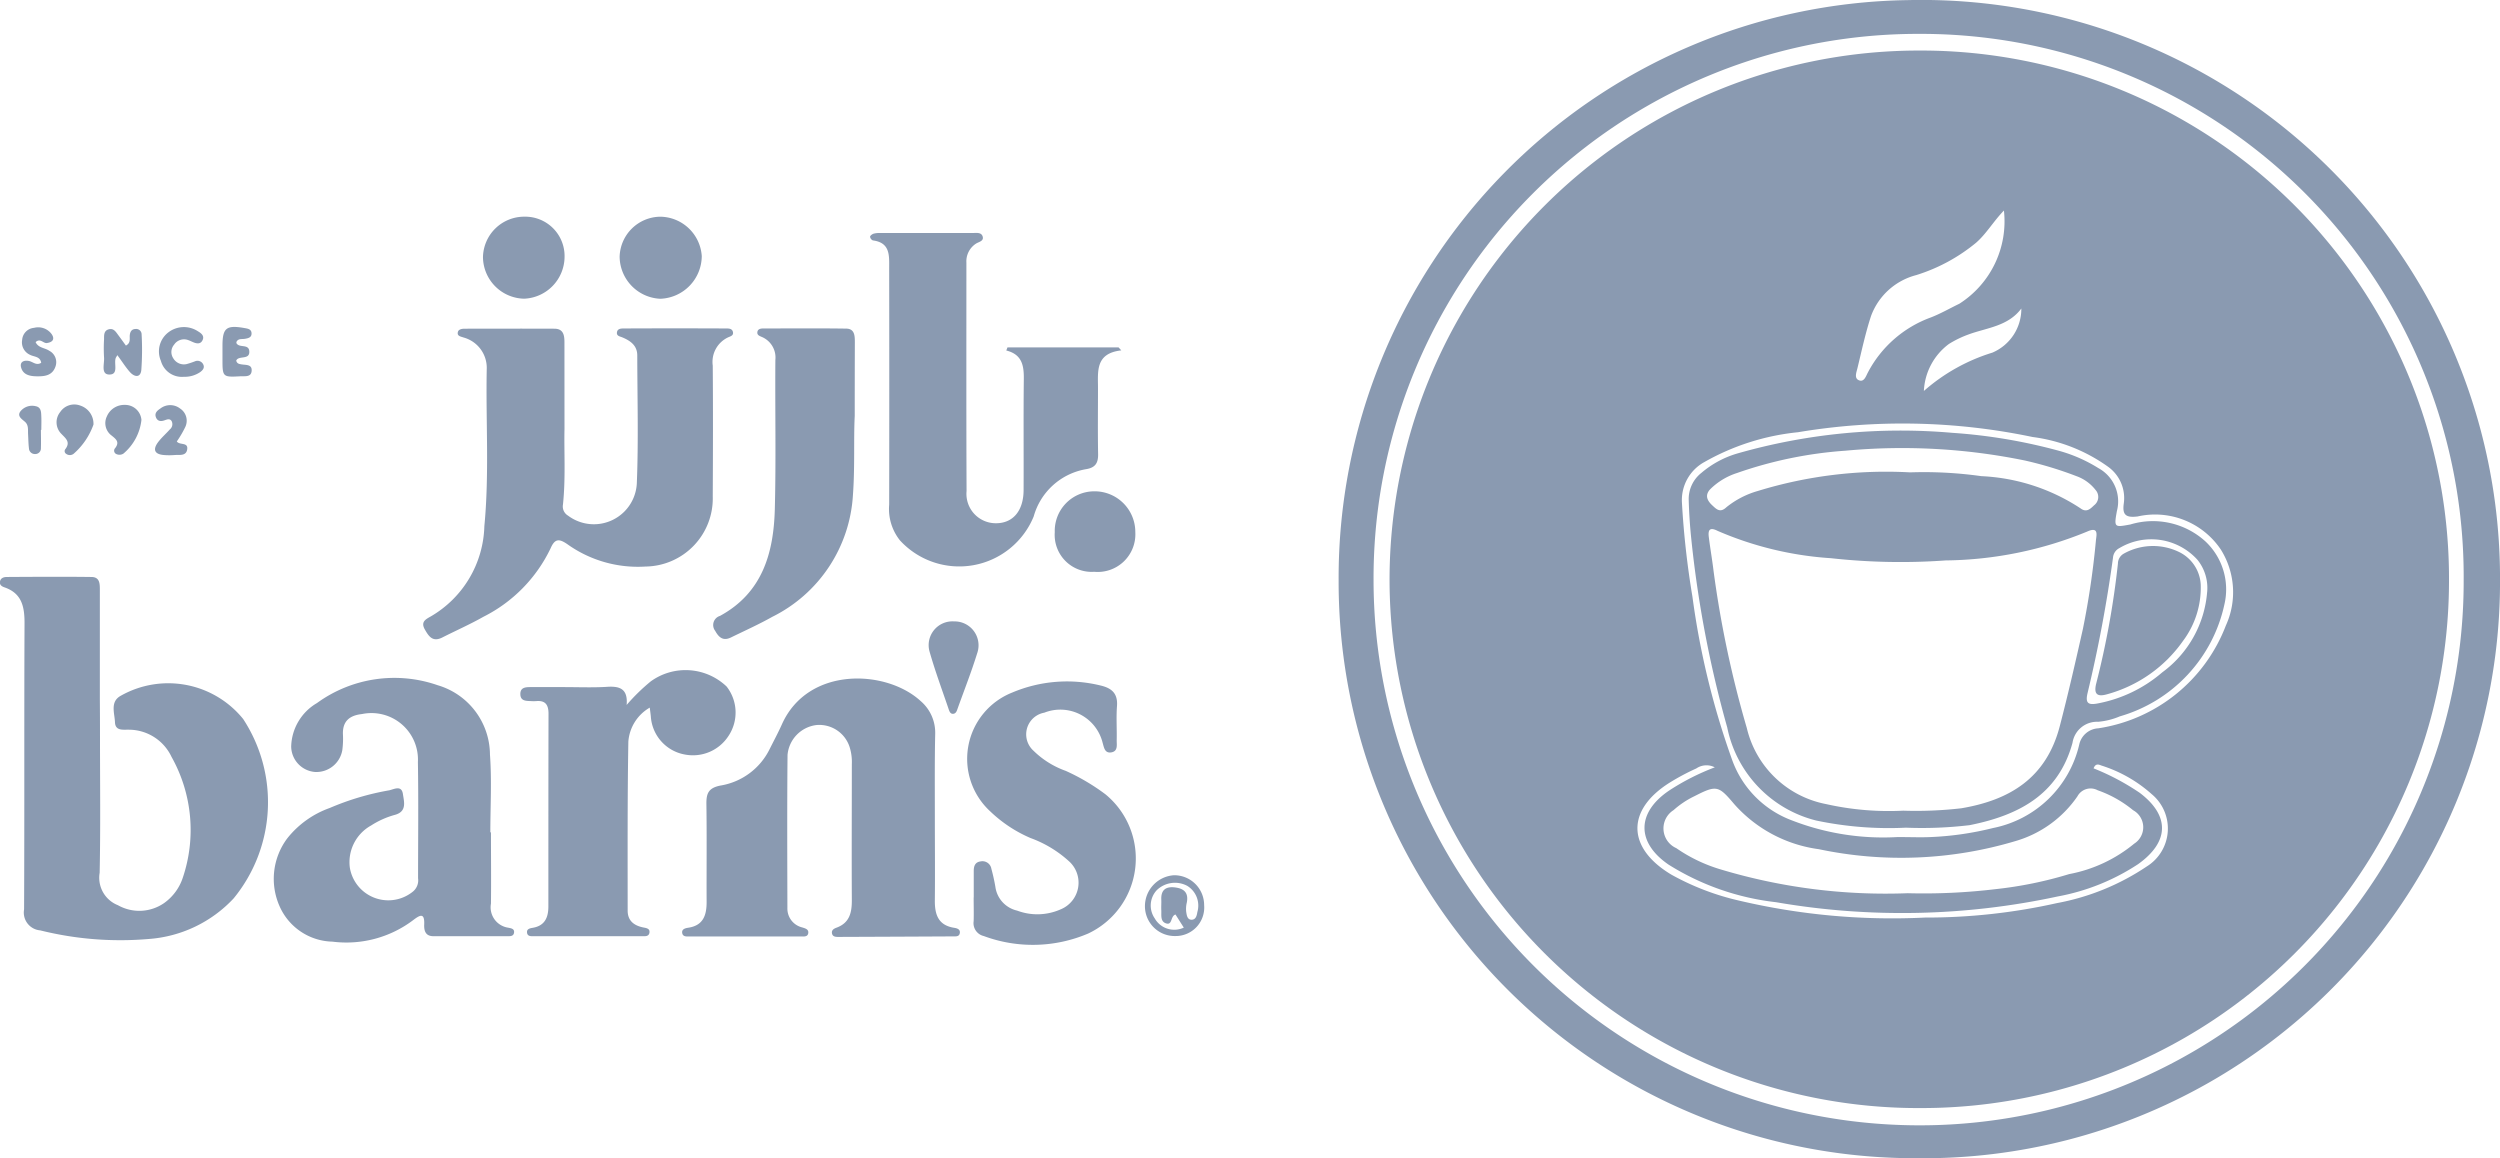 <svg xmlns="http://www.w3.org/2000/svg" width="105.156" height="48.722" viewBox="0 0 105.156 48.722">
    <defs>
        <style>
            .cls-1{fill:#8a9ab1}
        </style>
    </defs>
    <g id="Group_9098" data-name="Group 9098">
        <path id="Path_11882" data-name="Path 11882" class="cls-1" d="M-744.574 382.565a24.24 24.24 0 0 1-24.31-24.278 24.305 24.305 0 0 1 23.927-24.434 24.335 24.335 0 0 1 24.924 24.382 24.253 24.253 0 0 1-24.541 24.33zm23.012-24.292a22.831 22.831 0 0 0-22.895-23 22.9 22.9 0 0 0-22.958 22.977 22.951 22.951 0 0 0 22.168 22.918 22.88 22.88 0 0 0 23.685-22.895z" transform="translate(825.19 -333.848)"/>
        <path id="Path_11883" data-name="Path 11883" class="cls-1" d="M-1271.417 558.883c0 1.906.025 3.813-.014 5.718a1.239 1.239 0 0 0 .768 1.363 1.829 1.829 0 0 0 1.943-.09 2.122 2.122 0 0 0 .782-1.055 6.282 6.282 0 0 0-.47-5.094 1.988 1.988 0 0 0-1.779-1.143c-.248-.008-.586.066-.6-.315s-.216-.861.244-1.113a4.055 4.055 0 0 1 5.148.978 6.385 6.385 0 0 1-.4 7.545 5.42 5.42 0 0 1-3.572 1.708 13.957 13.957 0 0 1-4.564-.362.752.752 0 0 1-.679-.882c.019-4.016 0-8.032.019-12.047 0-.692-.117-1.25-.845-1.5-.107-.037-.21-.1-.189-.236.025-.16.164-.2.292-.2 1.184-.007 2.368-.015 3.552 0 .368 0 .358.3.358.57v4.552q.006.798.006 1.603z" transform="translate(1275.623 -527.889)"/>
        <path id="Path_11884" data-name="Path 11884" class="cls-1" d="M-1109.432 462.372c-.023.917.053 2.047-.064 3.173a.446.446 0 0 0 .212.466 1.809 1.809 0 0 0 2.894-1.352c.073-1.792.022-3.589.019-5.384 0-.416-.284-.617-.628-.761-.1-.041-.241-.056-.228-.2.016-.175.179-.174.3-.175q2.137-.01 4.274 0c.122 0 .283-.006.309.164.022.142-.119.169-.215.214a1.14 1.14 0 0 0-.637 1.185c.015 1.832.01 3.664 0 5.5a2.865 2.865 0 0 1-2.826 2.951 5.1 5.1 0 0 1-3.294-.943c-.337-.229-.518-.243-.7.175a6.222 6.222 0 0 1-2.824 2.88c-.562.319-1.156.58-1.733.873-.4.2-.563-.038-.734-.339-.183-.323.04-.428.254-.55a4.524 4.524 0 0 0 2.25-3.793c.212-2.2.058-4.4.1-6.6a1.323 1.323 0 0 0-.971-1.336c-.114-.042-.289-.055-.242-.235.03-.114.174-.135.283-.136 1.258 0 2.516-.006 3.774 0 .383 0 .426.275.425.579l.002 3.644z" transform="translate(1133.176 -444.323)"/>
        <path id="Path_11885" data-name="Path 11885" class="cls-1" d="M-940.462 426.847h4.672l.115.126c-1.1.124-.98.887-.98 1.587 0 .926-.012 1.851.005 2.777.007.381-.123.573-.515.634a2.772 2.772 0 0 0-2.194 1.986 3.384 3.384 0 0 1-5.625 1.009 2.12 2.12 0 0 1-.454-1.505q.008-4.97 0-9.941c0-.529.053-1.078-.688-1.173a.2.2 0 0 1-.116-.155c.009-.052.092-.11.154-.129a.936.936 0 0 1 .274-.027h3.887c.157 0 .375-.043.425.161.044.183-.172.212-.288.288a.887.887 0 0 0-.4.8c0 3.2-.007 6.405.007 9.607a1.235 1.235 0 0 0 1.237 1.352c.715 0 1.158-.521 1.162-1.394.007-1.555-.009-3.11.009-4.665.007-.561-.066-1.04-.737-1.207z" transform="translate(982.839 -412.235)"/>
        <path id="Path_11886" data-name="Path 11886" class="cls-1" d="M-1006.9 596.489c0 1.166.012 2.332 0 3.5-.008.6.128 1.067.814 1.175.128.02.274.066.232.241-.033.137-.171.119-.278.12q-2.415.013-4.83.022c-.114 0-.236-.007-.264-.145s.074-.2.182-.241c.556-.2.654-.633.652-1.155-.01-1.906 0-3.812 0-5.719a2.1 2.1 0 0 0-.088-.711 1.34 1.34 0 0 0-1.4-.941 1.389 1.389 0 0 0-1.216 1.253c-.021 2.146-.011 4.293-.006 6.44a.814.814 0 0 0 .624.82c.122.04.278.074.253.241s-.192.139-.315.139h-4.664c-.127 0-.291.024-.322-.14s.121-.208.252-.227c.637-.095.776-.532.774-1.088-.006-1.369.011-2.739-.009-4.108-.006-.448.079-.684.594-.785a2.809 2.809 0 0 0 2.065-1.531c.174-.348.359-.69.517-1.044 1.1-2.455 4.391-2.309 5.836-.979a1.749 1.749 0 0 1 .612 1.368c-.026 1.163-.015 2.329-.015 3.495z" transform="translate(1046.222 -562.138)"/>
        <path id="Path_11887" data-name="Path 11887" class="cls-1" d="M-1162.892 596.97c0 1 .012 2 0 3a.866.866 0 0 0 .725 1.012c.122.025.284.044.242.23-.031.137-.17.128-.276.128h-3.11c-.33 0-.4-.223-.389-.487.021-.5-.162-.42-.459-.193a4.659 4.659 0 0 1-3.4.909 2.491 2.491 0 0 1-2.229-1.5 2.838 2.838 0 0 1 .331-2.848 3.979 3.979 0 0 1 1.783-1.274 11.175 11.175 0 0 1 2.5-.743c.2-.041.522-.235.579.158.047.322.174.729-.327.871a3.584 3.584 0 0 0-1.011.45 1.763 1.763 0 0 0-.894 1.78 1.64 1.64 0 0 0 2.669.986.612.612 0 0 0 .2-.546c0-1.63.02-3.259-.007-4.888a1.956 1.956 0 0 0-2.353-2.019c-.52.056-.822.3-.8.855a3.629 3.629 0 0 1-.027.665 1.107 1.107 0 0 1-1.15.916 1.089 1.089 0 0 1-1-1.069 2.182 2.182 0 0 1 1.085-1.83 5.535 5.535 0 0 1 5.076-.75 3.061 3.061 0 0 1 2.2 2.917c.08 1.086.016 2.183.016 3.275z" transform="translate(1183.543 -561.961)"/>
        <path id="Path_11888" data-name="Path 11888" class="cls-1" d="M-1074.205 589.065a8.176 8.176 0 0 1 1.014-.991 2.5 2.5 0 0 1 3.191.216 1.775 1.775 0 0 1 .079 2.079 1.782 1.782 0 0 1-1.825.783 1.741 1.741 0 0 1-1.442-1.612c-.009-.09-.022-.18-.045-.363a1.807 1.807 0 0 0-.9 1.43c-.04 2.369-.029 4.74-.029 7.11 0 .423.263.626.652.706.123.025.29.041.265.216s-.191.153-.316.154h-4.555c-.106 0-.246.009-.275-.128-.038-.184.124-.206.246-.228.507-.09.647-.445.648-.892 0-2.7 0-5.407.006-8.111 0-.369-.126-.565-.516-.531a1.729 1.729 0 0 1-.222 0c-.206-.009-.441 0-.447-.289s.222-.3.432-.3h1.389c.593 0 1.187.025 1.777-.008.539-.041.936.039.873.759z" transform="translate(1100.563 -559.413)"/>
        <path id="Path_11889" data-name="Path 11889" class="cls-1" d="M-909.19 600.957v-1.111c0-.194.046-.374.288-.406a.381.381 0 0 1 .454.311c.068.25.124.5.168.758a1.188 1.188 0 0 0 .913 1 2.419 2.419 0 0 0 1.839-.055 1.212 1.212 0 0 0 .334-2.03 4.876 4.876 0 0 0-1.607-.967 5.688 5.688 0 0 1-1.7-1.126 3 3 0 0 1 .93-4.994 5.917 5.917 0 0 1 3.7-.3c.483.111.747.334.706.874-.036.479 0 .962-.012 1.443 0 .191.055.453-.226.5s-.308-.212-.365-.4a1.833 1.833 0 0 0-2.454-1.27.926.926 0 0 0-.455 1.6 3.706 3.706 0 0 0 1.355.847 8.841 8.841 0 0 1 1.67.985 3.49 3.49 0 0 1-.726 5.858 5.925 5.925 0 0 1-4.39.105.556.556 0 0 1-.426-.625c.011-.333 0-.666 0-1z" transform="translate(950.148 -563.207)"/>
        <path id="Path_11890" data-name="Path 11890" class="cls-1" d="M-999.674 461.863c-.05.968.012 2.148-.076 3.332a6.117 6.117 0 0 1-3.393 5.117c-.562.317-1.154.582-1.735.866-.323.158-.507.011-.665-.276a.4.4 0 0 1 .2-.629c1.791-.974 2.26-2.652 2.308-4.5.054-2.088.007-4.179.023-6.268a.939.939 0 0 0-.582-.971c-.083-.037-.185-.072-.177-.185.01-.148.142-.166.246-.167 1.164 0 2.329-.011 3.493.006.36.005.362.309.363.574-.003.966-.005 1.927-.005 3.101z" transform="translate(1035.626 -444.366)"/>
        <path id="Path_11891" data-name="Path 11891" class="cls-1" d="M-1091.066 415.876a1.656 1.656 0 0 1 1.687 1.687 1.774 1.774 0 0 1-1.7 1.763 1.768 1.768 0 0 1-1.732-1.745 1.736 1.736 0 0 1 1.745-1.705z" transform="translate(1113.126 -406.762)"/>
        <path id="Path_11892" data-name="Path 11892" class="cls-1" d="M-1039.353 415.883a1.773 1.773 0 0 1 1.744 1.659 1.809 1.809 0 0 1-1.744 1.793 1.791 1.791 0 0 1-1.711-1.768 1.731 1.731 0 0 1 1.711-1.684z" transform="translate(1067.127 -406.768)"/>
        <path id="Path_11893" data-name="Path 11893" class="cls-1" d="M-874.682 523.214a1.556 1.556 0 0 1-1.659-1.663 1.665 1.665 0 0 1 1.653-1.722 1.711 1.711 0 0 1 1.735 1.716 1.584 1.584 0 0 1-1.729 1.669z" transform="translate(920.707 -499.163)"/>
        <path id="Path_11894" data-name="Path 11894" class="cls-1" d="M-923.055 569.068a1.006 1.006 0 0 1 .973 1.345c-.24.775-.538 1.532-.814 2.3-.036.1-.066.232-.195.242s-.166-.127-.2-.227c-.272-.8-.569-1.6-.8-2.417a1 1 0 0 1 1.036-1.243z" transform="translate(963.183 -542.93)"/>
        <path id="Path_11895" data-name="Path 11895" class="cls-1" d="M-839.719 666.412a1.2 1.2 0 0 1-1.205 1.3 1.254 1.254 0 0 1-1.285-1.236 1.305 1.305 0 0 1 1.221-1.321 1.256 1.256 0 0 1 1.269 1.257zm-1.205.394c-.223.069-.118.487-.42.365-.223-.09-.167-.346-.177-.543-.008-.147.006-.3 0-.443-.02-.418.195-.567.584-.517s.568.237.488.64a1.112 1.112 0 0 0-.025.381c.022.138.041.334.222.337s.225-.17.247-.32a.973.973 0 0 0-.428-1.107 1.1 1.1 0 0 0-1.28.185.95.95 0 0 0-.085 1.184.944.944 0 0 0 1.223.39z" transform="translate(890.368 -628.34)"/>
        <path id="Path_11896" data-name="Path 11896" class="cls-1" d="M-1235.8 459.439c-.048.083-.06.1-.066.114-.094.244.143.72-.293.7-.337-.019-.181-.456-.2-.711a6.436 6.436 0 0 1 0-.776c0-.163-.013-.357.195-.414s.3.106.4.24.215.294.324.444c.216-.111.146-.3.164-.447s.084-.246.24-.251a.229.229 0 0 1 .257.234 11.562 11.562 0 0 1-.013 1.495c-.038.339-.294.289-.476.086s-.332-.447-.532-.714z" transform="translate(1240.736 -444.5)"/>
        <path id="Path_11897" data-name="Path 11897" class="cls-1" d="M-1234.959 487.1a.687.687 0 0 1 .7.633 2.159 2.159 0 0 1-.758 1.416.309.309 0 0 1-.315.01.155.155 0 0 1-.031-.242c.193-.254.043-.372-.152-.529a.648.648 0 0 1-.2-.8.793.793 0 0 1 .756-.488z" transform="translate(1240.208 -470.069)"/>
        <path id="Path_11898" data-name="Path 11898" class="cls-1" d="M-1252.664 487.861a2.937 2.937 0 0 1-.837 1.231.259.259 0 0 1-.313 0 .133.133 0 0 1-.031-.2c.226-.3.009-.45-.173-.643a.685.685 0 0 1-.044-.917.71.71 0 0 1 .839-.271.806.806 0 0 1 .559.8z" transform="translate(1256.596 -470.003)"/>
        <path id="Path_11899" data-name="Path 11899" class="cls-1" d="M-1214.3 459.771a.915.915 0 0 1-.968-.67 1.006 1.006 0 0 1 .315-1.2 1.073 1.073 0 0 1 1.246-.042c.126.073.269.181.2.35-.079.2-.252.176-.419.1-.068-.029-.134-.062-.2-.084a.5.5 0 0 0-.586.194.476.476 0 0 0-.039.568.518.518 0 0 0 .57.248 3.83 3.83 0 0 0 .364-.122.267.267 0 0 1 .329.137c.072.144-.022.246-.13.325a1.156 1.156 0 0 1-.682.196z" transform="translate(1222.036 -443.922)"/>
        <path id="Path_11900" data-name="Path 11900" class="cls-1" d="M-1267.124 458.422c.111.25.392.237.575.365a.541.541 0 0 1 .261.662c-.135.392-.471.419-.816.411-.273-.006-.539-.068-.626-.355-.076-.25.109-.331.323-.29.168.032.313.207.518.077-.046-.274-.3-.247-.462-.332a.574.574 0 0 1-.339-.63.547.547 0 0 1 .5-.508.7.7 0 0 1 .739.262c.147.214.043.343-.2.377-.149.021-.274-.22-.473-.039z" transform="translate(1268.622 -444.032)"/>
        <path id="Path_11901" data-name="Path 11901" class="cls-1" d="M-1216.024 488.707c.116.164.478.021.438.324s-.328.23-.535.247a2.714 2.714 0 0 1-.442 0c-.411-.033-.477-.239-.243-.548.144-.19.328-.349.487-.528a.284.284 0 0 0 .077-.351c-.074-.121-.191-.071-.3-.033-.158.057-.3.039-.363-.136s.066-.279.191-.362a.676.676 0 0 1 .826 0 .613.613 0 0 1 .217.786 4.472 4.472 0 0 1-.353.601z" transform="translate(1223.461 -470.138)"/>
        <path id="Path_11902" data-name="Path 11902" class="cls-1" d="M-1190.825 459.033c.035.133.129.141.22.157.189.033.464-.011.427.294-.03.245-.275.2-.451.206-.768.044-.774.036-.774-.722v-.553c0-.755.159-.887.916-.754.148.026.313.044.307.242-.005.161-.146.189-.278.212s-.265-.021-.349.113a.21.21 0 0 0-.012.062c.106.229.523.018.544.35.023.384-.451.16-.55.393z" transform="translate(1200.761 -443.864)"/>
        <path id="Path_11903" data-name="Path 11903" class="cls-1" d="M-1267.5 488.466c0 .257.009.514 0 .771a.236.236 0 0 1-.244.247.248.248 0 0 1-.259-.237c-.025-.2-.025-.4-.037-.6-.01-.18.028-.377-.129-.517-.136-.121-.343-.238-.192-.442a.628.628 0 0 1 .646-.215c.234.047.224.262.232.445s0 .367 0 .551z" transform="translate(1269.221 -470.386)"/>
        <path id="Path_11904" data-name="Path 11904" class="cls-1" d="M-727.254 397.465a22.247 22.247 0 0 1-22.354-22.133 22.27 22.27 0 0 1 22.293-22.349 22.206 22.206 0 0 1 22.27 22.313 22.181 22.181 0 0 1-22.209 22.169zm-.559-9.037a25.382 25.382 0 0 0 3.7-.172 16.649 16.649 0 0 0 3.093-.633 6.047 6.047 0 0 0 2.734-1.28.816.816 0 0 0-.046-1.406 4.881 4.881 0 0 0-1.491-.84.628.628 0 0 0-.852.257 4.778 4.778 0 0 1-2.6 1.879 16.768 16.768 0 0 1-8.277.343 5.777 5.777 0 0 1-3.557-1.894c-.664-.787-.743-.811-1.679-.333a3.749 3.749 0 0 0-.874.584.909.909 0 0 0 .116 1.6 6.544 6.544 0 0 0 1.84.886 24.089 24.089 0 0 0 7.893 1.009zm-.432-2.362c.577 0 .985.019 1.391 0a12.973 12.973 0 0 0 2.627-.38 4.651 4.651 0 0 0 3.628-3.507.867.867 0 0 1 .8-.687 6.844 6.844 0 0 0 5.367-4.321 3.376 3.376 0 0 0-.212-3.2 3.332 3.332 0 0 0-3.5-1.39c-.49.059-.65-.061-.58-.549a1.621 1.621 0 0 0-.668-1.547 6.981 6.981 0 0 0-3.171-1.247 26.635 26.635 0 0 0-9.866-.2 9.977 9.977 0 0 0-3.937 1.254 1.824 1.824 0 0 0-.944 1.7 36.322 36.322 0 0 0 .442 3.964 33.444 33.444 0 0 0 1.677 6.884 4.243 4.243 0 0 0 2.5 2.522 10.6 10.6 0 0 0 4.446.704zm4.479-26.354c-.451.468-.736.974-1.169 1.353a7.415 7.415 0 0 1-2.521 1.364 2.765 2.765 0 0 0-1.9 1.72c-.235.719-.394 1.464-.573 2.2-.041.168-.142.416.058.5.22.1.3-.168.379-.317a4.87 4.87 0 0 1 2.651-2.322c.413-.16.8-.384 1.2-.577a4.111 4.111 0 0 0 1.875-3.921zm-12.162 23.421a.759.759 0 0 0-.778.047 9.731 9.731 0 0 0-1.125.6c-1.835 1.155-1.793 2.755.085 3.871a10.786 10.786 0 0 0 2.841 1.088 28.1 28.1 0 0 0 7.812.713 25.131 25.131 0 0 0 5.556-.608 10.052 10.052 0 0 0 3.777-1.54 1.878 1.878 0 0 0 .209-3.044 5.773 5.773 0 0 0-2.106-1.2c-.105-.038-.25-.117-.338.116a10.074 10.074 0 0 1 1.944 1.031c1.274.966 1.24 2.066-.074 3a9.144 9.144 0 0 1-3.377 1.357 31.089 31.089 0 0 1-11.85.242 10.768 10.768 0 0 1-4.521-1.582c-1.357-.93-1.346-2.185.019-3.111a9.9 9.9 0 0 1 1.926-.98zm12.895-19.3c-.556.744-1.425.805-2.2 1.084a4.366 4.366 0 0 0-.848.409 2.608 2.608 0 0 0-1.052 1.976 7.844 7.844 0 0 1 2.88-1.612 2 2 0 0 0 1.219-1.856z" transform="translate(808.056 -350.857)"/>
        <path id="Path_11905" data-name="Path 11905" class="cls-1" d="M-627.223 513.609a14.833 14.833 0 0 1-3.773-.3 5.072 5.072 0 0 1-3.744-3.914 47.047 47.047 0 0 1-1.514-7.946 21.481 21.481 0 0 1-.106-1.6 1.4 1.4 0 0 1 .532-1.163 4.106 4.106 0 0 1 1.5-.813 24.966 24.966 0 0 1 9.057-.872 22.821 22.821 0 0 1 4.529.768 6.28 6.28 0 0 1 1.615.717 1.593 1.593 0 0 1 .778 1.8c-.127.7-.111.695.564.57a3.281 3.281 0 0 1 3.158.712 2.768 2.768 0 0 1 .8 2.644 6.28 6.28 0 0 1-4.4 4.715 3 3 0 0 1-.912.228 1.043 1.043 0 0 0-1.079.888c-.6 2.19-2.283 3.051-4.325 3.46a16.87 16.87 0 0 1-2.68.106zm-.113-.715a16.64 16.64 0 0 0 2.435-.1c2.062-.346 3.583-1.285 4.148-3.454.355-1.361.667-2.73.975-4.1a34.927 34.927 0 0 0 .547-3.729c.026-.227.118-.579-.379-.353a16.076 16.076 0 0 1-5.943 1.21 26.65 26.65 0 0 1-4.817-.093 14.31 14.31 0 0 1-4.772-1.149c-.315-.16-.413-.063-.375.248.059.477.143.951.2 1.428a44.378 44.378 0 0 0 1.4 6.615 4.254 4.254 0 0 0 3.335 3.2 12.044 12.044 0 0 0 3.245.277zm.288-14.23a17.284 17.284 0 0 1 2.994.159 8.255 8.255 0 0 1 4.17 1.352c.253.191.411.03.573-.125a.439.439 0 0 0 .065-.644 1.772 1.772 0 0 0-.8-.581 15.63 15.63 0 0 0-2.175-.66 25.732 25.732 0 0 0-7.554-.412 17.43 17.43 0 0 0-4.551.937 2.826 2.826 0 0 0-1.129.682c-.229.244-.141.467.078.672.183.171.336.336.6.088a3.719 3.719 0 0 1 1.322-.685 18.374 18.374 0 0 1 6.406-.783zm12.495 5.03a1.883 1.883 0 0 0-.408-1.351 2.616 2.616 0 0 0-3.287-.492.492.492 0 0 0-.266.4 57.946 57.946 0 0 1-1.076 5.721c-.088.4.035.487.43.412a5.807 5.807 0 0 0 2.72-1.31 4.638 4.638 0 0 0 1.886-3.38z" transform="translate(707.392 -478.795)"/>
        <path id="Path_11906" data-name="Path 11906" class="cls-1" d="M-477.991 542.165a3.74 3.74 0 0 1-.741 2.359 5.756 5.756 0 0 1-3.2 2.25c-.422.121-.556-.016-.461-.43a35.974 35.974 0 0 0 .919-5.069.481.481 0 0 1 .244-.415 2.513 2.513 0 0 1 2.3-.084 1.618 1.618 0 0 1 .939 1.389z" transform="translate(570.559 -517.571)"/>
    </g>
</svg>
